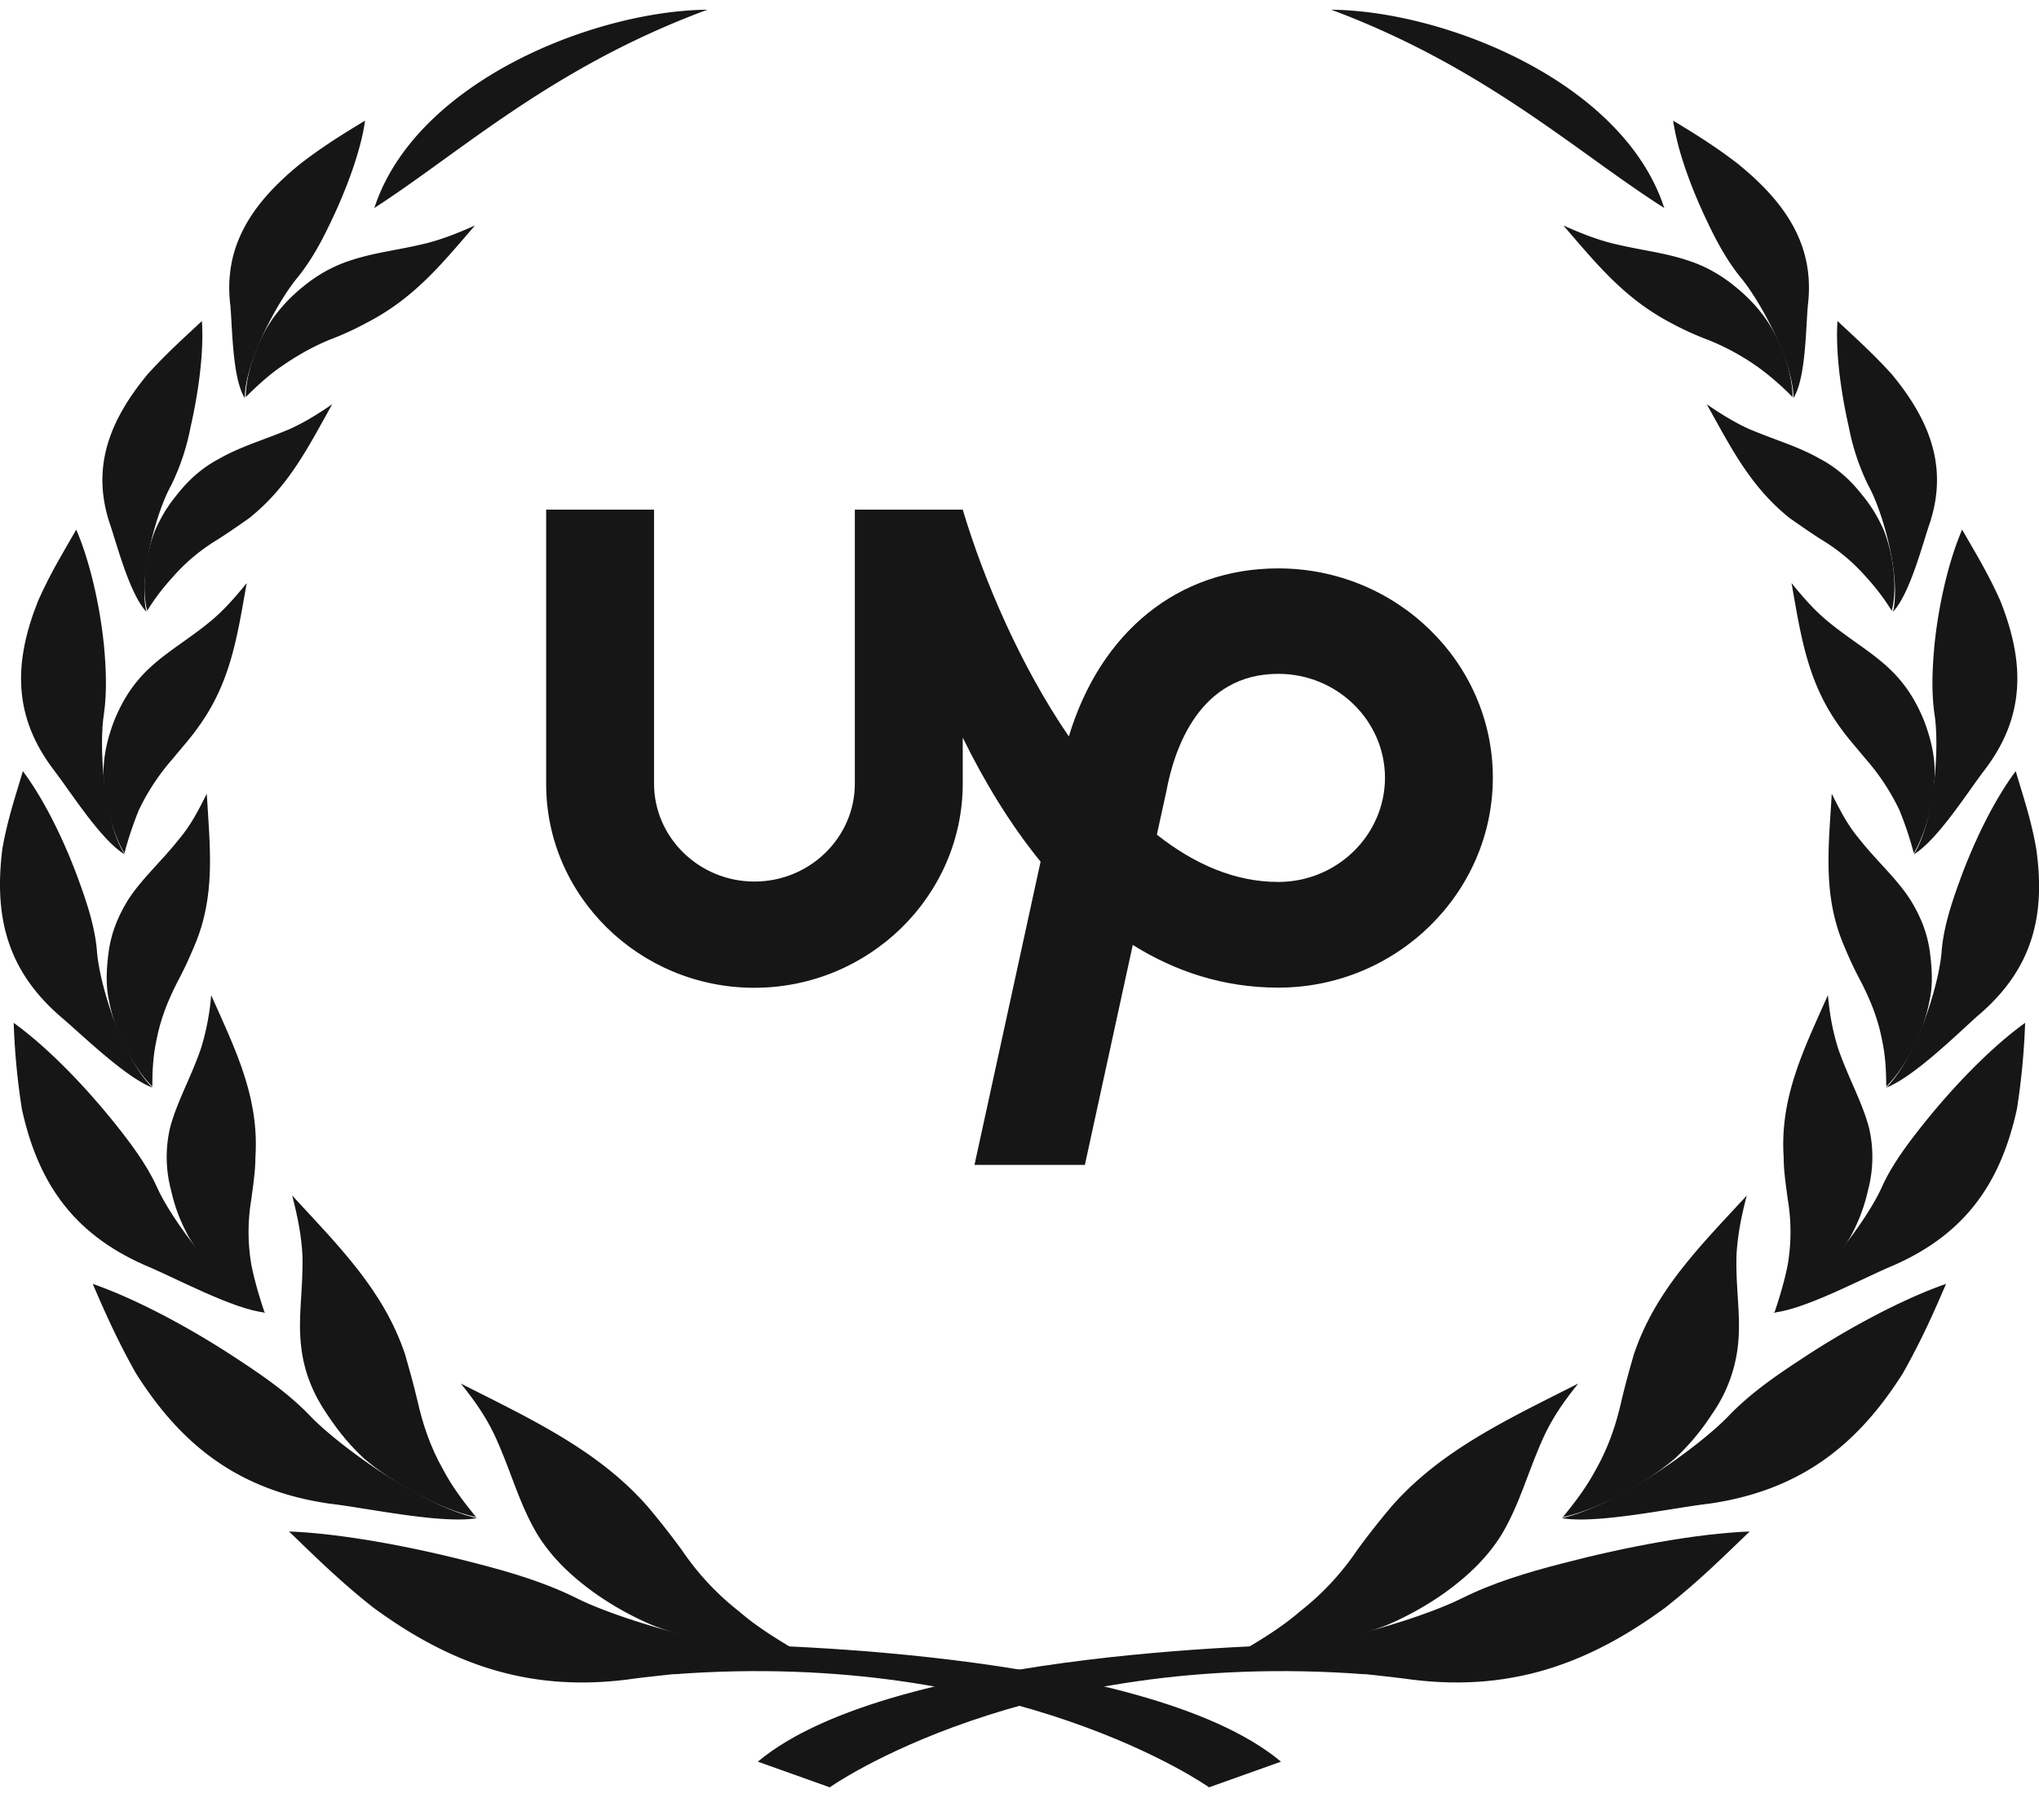 <svg xmlns="http://www.w3.org/2000/svg" width="56" height="50" fill="none">
  <path fill="#161616" d="M19.94 45.176s11.46.056 15.242 3.218l-1.976.705s-5.363-3.81-14.706-3.105c.48-.423 1.44-.818 1.44-.818Z"/>
  <path fill="#161616" d="M36.055 45.176s-11.46.056-15.242 3.218l1.975.705s5.363-3.81 14.707-3.105c-.48-.423-1.44-.818-1.44-.818Z"/>
  <path fill="#161616" fill-rule="evenodd" d="M10.281 5.714c2.4-1.552 4.884-3.867 9.146-5.447-3.105.028-8.016 1.975-9.146 5.447ZM13.045 6.194c-.508.226-.875.367-1.299.48-.79.198-1.44.254-2.117.48-.536.17-.988.452-1.355.762a4.338 4.338 0 0 0-.79.847c-.395.565-.734 1.468-.734 2.145.31-.31.593-.564.903-.79.48-.339.932-.593 1.412-.79a8.01 8.01 0 0 0 .988-.452c1.326-.678 2.088-1.637 2.992-2.682Z" clip-rule="evenodd"/>
  <path fill="#161616" fill-rule="evenodd" d="M6.723 10.937c0-.988.903-2.654 1.44-3.303.367-.451.649-.96.903-1.496.451-.931.847-2.004.96-2.823-.565.34-1.158.706-1.779 1.186-1.355 1.1-2.117 2.286-1.92 3.895.057.65.057 2.004.396 2.54ZM9.124 11.105c-.452.311-.79.509-1.158.678-.734.31-1.355.48-1.947.819-.48.253-.847.592-1.158.987-.282.34-.451.65-.592.96-.255.621-.396 1.58-.226 2.23.225-.367.451-.65.705-.931a5.169 5.169 0 0 1 1.214-1.017c.31-.197.593-.395.875-.592 1.101-.875 1.637-1.976 2.287-3.134Z" clip-rule="evenodd"/>
  <path fill="#161616" fill-rule="evenodd" d="M4.021 16.808c-.226-.96.283-2.767.678-3.472a6.347 6.347 0 0 0 .536-1.61c.226-.987.367-2.088.31-2.907-.48.452-.96.875-1.496 1.468-1.072 1.299-1.552 2.597-1.016 4.15.198.592.537 1.89.988 2.37ZM6.776 16.018c-.367.451-.65.762-.988 1.044-.65.536-1.27.875-1.778 1.383-.424.424-.678.875-.875 1.355-.17.452-.254.819-.283 1.185-.056.734.17 1.779.565 2.456a9.71 9.71 0 0 1 .395-1.185 6.12 6.12 0 0 1 .932-1.412c.254-.31.508-.592.705-.875.903-1.242 1.073-2.54 1.327-3.951Z" clip-rule="evenodd"/>
  <path fill="#161616" fill-rule="evenodd" d="M3.42 23.47c-.592-.96-.705-3.02-.564-3.868.085-.62.057-1.242 0-1.863-.113-1.129-.395-2.342-.762-3.19-.339.594-.706 1.186-1.044 1.948-.678 1.694-.706 3.19.451 4.686.452.593 1.27 1.891 1.92 2.287ZM5.679 21.805c-.254.508-.452.875-.734 1.213-.508.65-1.044 1.101-1.44 1.722-.31.508-.48.988-.536 1.525-.056.48-.056.875.028 1.241.141.763.593 1.75 1.186 2.343 0-.48.028-.875.113-1.27.113-.593.31-1.073.564-1.58.198-.367.339-.678.48-1.017.593-1.383.424-2.71.339-4.177Z" clip-rule="evenodd"/>
  <path fill="#161616" fill-rule="evenodd" d="M4.185 29.878c-.847-.847-1.468-2.88-1.525-3.783-.056-.62-.254-1.242-.48-1.863-.395-1.1-.96-2.258-1.552-3.048-.198.677-.423 1.326-.565 2.145-.225 1.835.113 3.33 1.638 4.63.592.507 1.75 1.636 2.484 1.919ZM5.8 27.337a6.777 6.777 0 0 1-.282 1.468c-.283.818-.65 1.44-.847 2.173a3.55 3.55 0 0 0 .028 1.722c.113.508.282.903.48 1.27.423.734 1.27 1.637 2.089 2.09-.17-.509-.282-.904-.367-1.328a5.365 5.365 0 0 1 0-1.778c.056-.423.113-.79.113-1.157.113-1.666-.565-2.992-1.214-4.46Z" clip-rule="evenodd"/>
  <path fill="#161616" fill-rule="evenodd" d="M7.29 36.059c-1.185-.65-2.596-2.569-2.991-3.472-.283-.621-.734-1.214-1.186-1.779-.819-1.016-1.835-2.06-2.738-2.71.028.735.085 1.468.226 2.372.423 1.92 1.326 3.387 3.387 4.29.819.339 2.428 1.214 3.303 1.299ZM8.024 32.84c.169.65.254 1.13.282 1.638.028.96-.141 1.722-.028 2.569.084.677.338 1.27.705 1.806.339.508.65.875 1.016 1.214.762.65 2.033 1.383 3.077 1.609-.395-.48-.677-.875-.903-1.299-.367-.649-.565-1.27-.706-1.89-.113-.48-.226-.876-.338-1.271-.593-1.778-1.835-2.992-3.105-4.375Z" clip-rule="evenodd"/>
  <path fill="#161616" fill-rule="evenodd" d="M13.104 41.704c-1.524-.338-3.783-1.976-4.573-2.794-.564-.593-1.242-1.073-1.976-1.553-1.27-.846-2.794-1.665-4.008-2.088.339.79.677 1.552 1.185 2.455 1.214 1.92 2.767 3.218 5.335 3.585.988.113 3.077.565 4.037.395ZM12.656 38.007c.48.593.762 1.044.988 1.552.424.96.621 1.75 1.101 2.569.395.65.932 1.157 1.553 1.609a8.488 8.488 0 0 0 1.609.903c1.072.424 2.738.762 3.923.678-.621-.367-1.1-.678-1.524-1.045a7.381 7.381 0 0 1-1.58-1.693c-.311-.424-.622-.819-.932-1.186-1.355-1.552-3.19-2.4-5.138-3.387Z" clip-rule="evenodd"/>
  <path fill="#161616" fill-rule="evenodd" d="M21.882 45.317c-1.75.113-4.855-.818-6.04-1.411-.848-.423-1.78-.706-2.767-.96-1.722-.451-3.67-.818-5.137-.875.705.678 1.383 1.355 2.314 2.09 2.117 1.552 4.319 2.37 7.198 1.947 1.1-.141 3.472-.31 4.432-.79ZM45.708 5.714c-2.4-1.524-4.911-3.867-9.145-5.447 3.104.028 8.016 1.975 9.145 5.447ZM42.938 6.194c.508.226.874.367 1.298.48.79.198 1.44.254 2.117.48.536.17.988.452 1.355.762.339.282.593.565.79.847.395.565.734 1.468.734 2.145a7.544 7.544 0 0 0-.903-.79 6.571 6.571 0 0 0-1.44-.79 8.004 8.004 0 0 1-.988-.452c-1.298-.678-2.06-1.637-2.964-2.682Z" clip-rule="evenodd"/>
  <path fill="#161616" fill-rule="evenodd" d="M49.256 10.937c0-.988-.904-2.654-1.44-3.303-.367-.451-.65-.96-.903-1.496-.452-.931-.847-2.004-.96-2.823.565.34 1.157.706 1.778 1.186 1.355 1.1 2.117 2.286 1.92 3.895-.057.65-.057 2.004-.395 2.54ZM46.875 11.105c.452.311.79.509 1.157.678.734.31 1.355.48 1.948.819.48.253.847.592 1.157.987.283.34.452.65.593.96.254.621.395 1.58.226 2.23a6.202 6.202 0 0 0-.706-.931 5.168 5.168 0 0 0-1.214-1.017c-.31-.197-.592-.395-.875-.592-1.1-.875-1.637-1.976-2.286-3.134Z" clip-rule="evenodd"/>
  <path fill="#161616" fill-rule="evenodd" d="M51.99 16.808c.226-.96-.282-2.767-.678-3.472a6.344 6.344 0 0 1-.536-1.61c-.226-.987-.367-2.088-.31-2.907.48.452.96.875 1.496 1.468 1.072 1.299 1.552 2.597 1.016 4.15-.198.592-.537 1.89-.988 2.37ZM49.203 16.018c.367.451.65.762.988 1.044.65.536 1.27.875 1.778 1.383.424.424.678.875.875 1.355.17.452.255.819.283 1.185.056.734-.17 1.779-.565 2.456a9.715 9.715 0 0 0-.395-1.185 6.123 6.123 0 0 0-.931-1.412c-.255-.31-.509-.592-.706-.875-.904-1.242-1.073-2.54-1.327-3.951Z" clip-rule="evenodd"/>
  <path fill="#161616" fill-rule="evenodd" d="M52.563 23.47c.592-.96.705-3.02.564-3.868-.085-.62-.056-1.242 0-1.863.113-1.129.395-2.342.762-3.19.339.594.706 1.186 1.045 1.948.677 1.694.705 3.19-.452 4.686-.452.593-1.27 1.891-1.92 2.287ZM50.308 21.805c.254.508.451.875.733 1.213.509.65 1.045 1.101 1.44 1.722.31.508.48.988.536 1.525.057.48.057.875-.028 1.241-.14.763-.593 1.75-1.185 2.343 0-.48-.029-.875-.113-1.27-.113-.593-.31-1.073-.565-1.58a10.787 10.787 0 0 1-.48-1.017c-.592-1.383-.423-2.71-.338-4.177Z" clip-rule="evenodd"/>
  <path fill="#161616" fill-rule="evenodd" d="M51.805 29.878c.846-.847 1.468-2.88 1.524-3.783.056-.62.254-1.242.48-1.863.395-1.1.96-2.258 1.552-3.048.198.677.424 1.326.565 2.145.254 1.806-.085 3.302-1.637 4.6-.593.537-1.75 1.666-2.484 1.949ZM50.202 27.337c.057.593.141 1.016.282 1.468.283.818.65 1.44.847 2.173a3.549 3.549 0 0 1-.028 1.722 4.77 4.77 0 0 1-.48 1.27c-.423.734-1.27 1.637-2.089 2.09.17-.509.283-.904.367-1.328a5.365 5.365 0 0 0 0-1.778c-.056-.423-.113-.79-.113-1.157-.112-1.666.565-2.992 1.214-4.46Z" clip-rule="evenodd"/>
  <path fill="#161616" fill-rule="evenodd" d="M48.703 36.059c1.186-.65 2.597-2.569 2.992-3.472.282-.621.734-1.214 1.186-1.779.818-1.016 1.834-2.06 2.738-2.71a19.566 19.566 0 0 1-.226 2.372c-.424 1.92-1.327 3.387-3.387 4.29-.819.339-2.428 1.214-3.303 1.299ZM47.974 32.84c-.169.65-.253 1.13-.282 1.638-.028.96.141 1.722.029 2.569a4.049 4.049 0 0 1-.706 1.806 6.41 6.41 0 0 1-1.016 1.214c-.763.65-2.033 1.383-3.077 1.609.395-.48.677-.875.903-1.299.367-.649.565-1.27.706-1.89.113-.48.226-.876.339-1.271.592-1.778 1.834-2.992 3.105-4.375Z" clip-rule="evenodd"/>
  <path fill="#161616" fill-rule="evenodd" d="M42.89 41.704c1.525-.338 3.783-1.976 4.573-2.794.565-.593 1.242-1.073 1.976-1.553 1.27-.846 2.795-1.665 4.008-2.088-.338.79-.677 1.552-1.185 2.455-1.214 1.92-2.766 3.218-5.335 3.585-.988.113-3.077.565-4.036.395ZM43.346 38.007c-.48.593-.762 1.044-.988 1.552-.424.96-.621 1.75-1.101 2.569-.395.65-.932 1.157-1.553 1.609a8.488 8.488 0 0 1-1.609.903c-1.072.424-2.738.762-3.923.678.62-.367 1.1-.678 1.524-1.045a7.381 7.381 0 0 0 1.58-1.693c.311-.424.622-.819.932-1.186 1.355-1.552 3.19-2.4 5.138-3.387Z" clip-rule="evenodd"/>
  <path fill="#161616" fill-rule="evenodd" d="M34.11 45.317c1.75.113 4.854-.818 6.04-1.411.847-.423 1.778-.706 2.766-.96 1.722-.451 3.67-.818 5.138-.875-.706.678-1.384 1.355-2.315 2.09-2.117 1.552-4.319 2.37-7.198 1.947-1.1-.141-3.472-.31-4.432-.79Z" clip-rule="evenodd"/>
  <path fill="#161616" d="M35.108 24.228c-1.196 0-2.317-.494-3.335-1.299l.248-1.136.01-.042c.222-1.21.922-3.24 3.077-3.24 1.615 0 2.93 1.284 2.93 2.861-.006 1.573-1.32 2.856-2.93 2.856Zm0-8.614c-2.753 0-4.886 1.746-5.753 4.617-1.325-1.94-2.327-4.27-2.914-6.231h-2.963v7.525c0 1.483-1.239 2.692-2.758 2.692-1.518 0-2.757-1.21-2.757-2.692V14H15v7.525c-.01 3.082 2.559 5.61 5.715 5.61 3.156 0 5.726-2.528 5.726-5.61v-1.262c.576 1.173 1.282 2.356 2.138 3.408L26.764 32h3.032l1.315-6.042c1.152.72 2.477 1.173 3.996 1.173 3.248 0 5.893-2.598 5.893-5.769 0-3.166-2.645-5.748-5.892-5.748Z"/>
</svg>
